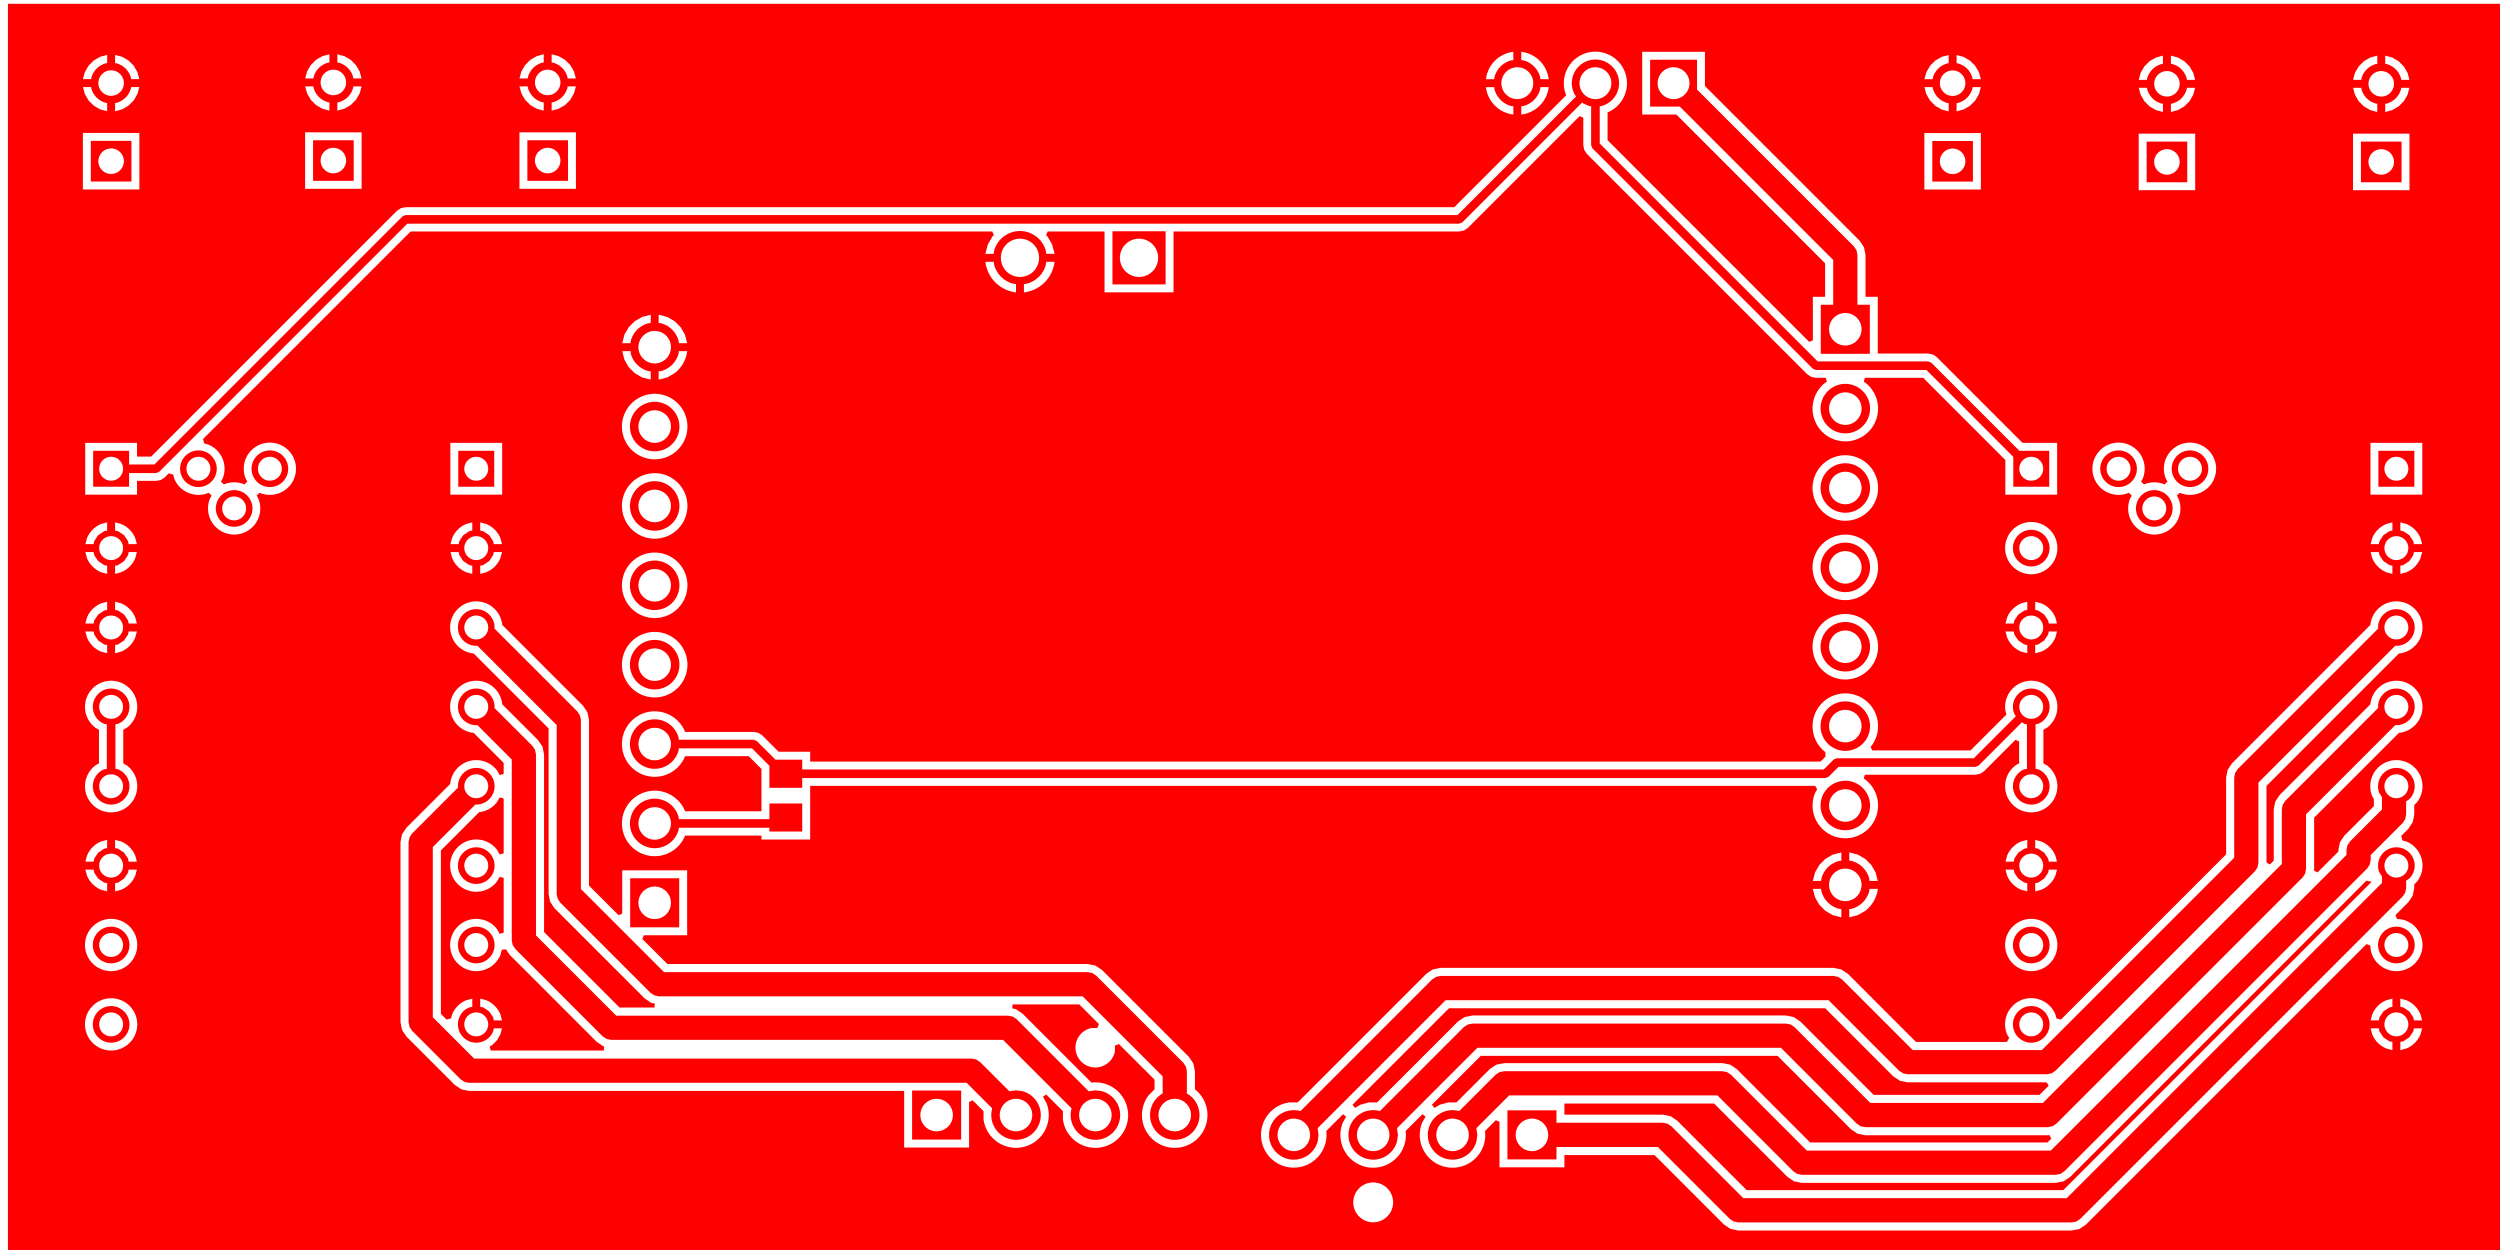 <svg width="80mm" height="40mm" viewBox="0 0 31496063 15748031"  version="1.1" xmlns="http://www.w3.org/2000/svg" xmlns:xlink="http://www.w3.org/1999/xlink">
<desc>
Origin 0 0 Bound 0 1 31496063 15748031
</desc>
<g fill-rule="evenodd" fill="rgb(255, 0, 0)" stroke="black" stroke-width="1" transform="translate(0, 15748031) scale(1, -1) translate(0, -1)">
<path id="N" d="M 8248028.67 7374009.71 m -311728.46 0 a 311728.46 311728.46 0 1 1 623456.93 0a 311728.46 311728.46 0 1 1 -623456.93 0M 8248030.24 7374015.93 m -204721.07 0 a 204721.07 204721.07 0 1 1 409442.13 0a 204721.07 204721.07 0 1 1 -409442.13 0"/>
<path id="N" d="M 25590549.85 2842518.85 m -230814.01 0 a 230814.01 230814.01 0 1 1 461628.02 0a 230814.01 230814.01 0 1 1 -461628.02 0M 25590550.13 2842521.07 m -150528.93 0 a 150528.93 150528.93 0 1 1 301057.86 0a 150528.93 150528.93 0 1 1 -301057.86 0"/>
<path id="N" d="M 30190551.00 7611707.00 L 30177962.15 7614211.15 L 28452537.00 5888786.00 L 28452537.00 4878825.00 L 28440926.00 4820452.00 L 28407860.00 4770965.00 L 25895570.00 2258675.00 L 25846084.00 2225609.00 L 25787710.00 2213998.00 L 24033465.00 2213998.00 L 23975091.00 2225609.00 L 23925605.00 2258675.00 L 23036817.00 3147463.00 L 18212789.00 3147463.00 L 16599723.40 1534397.40 L 16611722.00 1450394.00 L 16601100.00 1369714.00 A 311728.46 311728.46 0 1 0 16384003.40 1750117.40 L 18041746.00 3407860.00 L 18091232.00 3440926.00 L 18149606.00 3452537.00 L 23100000.00 3452537.00 L 23158374.00 3440926.00 L 23207860.00 3407860.00 L 24096648.00 2519072.00 L 25724527.00 2519072.00 L 28147463.00 4942008.00 L 28147463.00 5951969.00 L 28159074.00 6010343.00 L 28192140.00 6059829.00 L 29962242.15 7829931.15 L 29959738.00 7842520.00 A 230814.94 230814.94 0 1 0 30190551.00 7611707.00  zM 16299999.24 1450393.93 m -204721.07 0 a 204721.07 204721.07 0 1 1 409442.13 0a 204721.07 204721.07 0 1 1 -409442.13 0M 30190550.13 7842521.07 m -150528.93 0 a 150528.93 150528.93 0 1 1 301057.86 0a 150528.93 150528.93 0 1 1 -301057.86 0"/>
<path id="N" d="M 8248028.67 9374009.71 m -311728.46 0 a 311728.46 311728.46 0 1 1 623456.93 0a 311728.46 311728.46 0 1 1 -623456.93 0M 8248030.24 9374015.93 m -204721.07 0 a 204721.07 204721.07 0 1 1 409442.13 0a 204721.07 204721.07 0 1 1 -409442.13 0"/>
<path id="N" d="M 5999998.85 4842518.85 m -230814.01 0 a 230814.01 230814.01 0 1 1 461628.02 0a 230814.01 230814.01 0 1 1 -461628.02 0M 5999999.13 4842521.07 m -150528.93 0 a 150528.93 150528.93 0 1 1 301057.86 0a 150528.93 150528.93 0 1 1 -301057.86 0"/>
<path id="N" d="M 12109055.00 1390945.00 L 11490945.00 1390945.00 L 11490945.00 2009055.00 L 12109055.00 2009055.00 L 12109055.00 1390945.00  zM 11799999.24 1699999.93 m -204721.07 0 a 204721.07 204721.07 0 1 1 409442.13 0a 204721.07 204721.07 0 1 1 -409442.13 0"/>
<path id="N" d="M 23248028.67 6599993.71 m -311728.46 0 a 311728.46 311728.46 0 1 1 623456.93 0a 311728.46 311728.46 0 1 1 -623456.93 0M 23248030.24 6599999.93 m -204721.07 0 a 204721.07 204721.07 0 1 1 409442.13 0a 204721.07 204721.07 0 1 1 -409442.13 0"/>
<path id="N" d="M 30353760.00 5679311.00 L 30313710.00 5652550.38 L 30313710.00 5486286.00 L 30302099.00 5427912.00 L 30269033.00 5378426.00 L 29867103.00 4976496.00 L 29867103.00 4914566.00 L 29855492.00 4856192.00 L 29822426.00 4806706.00 L 26007860.00 992140.00 L 25958374.00 959074.00 L 25900000.00 947463.00 L 22700001.00 947463.00 L 22641628.00 959074.00 L 22592141.00 992140.00 L 21636818.00 1947463.00 L 19012789.00 1947463.00 L 18599723.40 1534397.40 L 18611722.00 1450394.00 L 18601100.00 1369714.00 A 311728.46 311728.46 0 1 0 18384003.40 1750117.40 L 18841746.00 2207860.00 L 18891232.00 2240926.00 L 18949606.00 2252537.00 L 21700001.00 2252537.00 L 21758375.00 2240926.00 L 21807861.00 2207860.00 L 22763184.00 1252537.00 L 25836817.00 1252537.00 L 29562029.00 4977749.00 L 29562029.00 5039679.00 L 29573640.00 5098053.00 L 29606706.00 5147539.00 L 30008636.00 5549469.00 L 30008636.00 5707306.44 L 29977308.00 5754192.00 A 230806.50 230806.50 0 1 0 30353760.00 5679311.00  zM 18299999.24 1450393.93 m -204721.07 0 a 204721.07 204721.07 0 1 1 409442.13 0a 204721.07 204721.07 0 1 1 -409442.13 0M 30190550.13 5842521.07 m -150528.93 0 a 150528.93 150528.93 0 1 1 301057.86 0a 150528.93 150528.93 0 1 1 -301057.86 0"/>
<path id="N" d="M 31496063.00 0.00 L 100000.00 0.00 L 100000.00 15700000.00 L 31496063.00 15700000.00 L 31496063.00 0.00  zM 1400000.00 2842518.58 m -329195.65 0 a 329195.65 329195.65 0 1 1 658391.29 0a 329195.65 329195.65 0 1 1 -658391.29 0M 1400000.00 3842518.58 m -329195.65 0 a 329195.65 329195.65 0 1 1 658391.29 0a 329195.65 329195.65 0 1 1 -658391.29 0M 1179132.88 4792520.00 L 1075506.20 4792520.00 L 1095864.00 4716543.00 A 329197.42 329197.42 0 0 1 1274023.00 4538384.00 L 1350000.00 4518026.20 L 1350000.00 4621652.88 L 1311672.00 4629277.00 L 1236791.00 4679311.00 L 1186757.00 4754192.00 L 1179132.88 4792520.00  zM 1724493.80 4792520.00 L 1620867.12 4792520.00 L 1613243.00 4754192.00 L 1563209.00 4679311.00 L 1488328.00 4629277.00 L 1450000.00 4621652.88 L 1450000.00 4518026.20 L 1525977.00 4538384.00 A 329197.42 329197.42 0 0 1 1704136.00 4716543.00 L 1724493.80 4792520.00  zM 1350000.00 5167013.80 L 1274023.00 5146656.00 A 329197.42 329197.42 0 0 1 1095864.00 4968497.00 L 1075506.20 4892520.00 L 1179132.88 4892520.00 L 1186757.00 4930848.00 L 1236791.00 5005729.00 L 1311672.00 5055763.00 L 1350000.00 5063387.12 L 1350000.00 5167013.80  zM 1399999.13 4842521.07 m -150528.93 0 a 150528.93 150528.93 0 1 1 301057.86 0a 150528.93 150528.93 0 1 1 -301057.86 0M 1450000.00 5167013.80 L 1450000.00 5063387.12 L 1488328.00 5055763.00 L 1563209.00 5005729.00 L 1613243.00 4930848.00 L 1620867.12 4892520.00 L 1724493.80 4892520.00 L 1704136.00 4968497.00 A 329197.42 329197.42 0 0 1 1525977.00 5146656.00 L 1450000.00 5167013.80  zM 1199599.00 6581353.00 L 1247061.00 6553950.62 L 1247061.00 6131089.38 L 1199599.00 6103687.00 A 329197.42 329197.42 0 1 1 1600401.00 6103687.00 L 1552939.00 6131089.38 L 1552939.00 6553950.62 L 1600401.00 6581353.00 A 329197.42 329197.42 0 1 1 1199599.00 6581353.00  zM 1179132.88 7792520.00 L 1075506.20 7792520.00 L 1095864.00 7716543.00 A 329197.42 329197.42 0 0 1 1274023.00 7538384.00 L 1350000.00 7518026.20 L 1350000.00 7621652.88 L 1311672.00 7629277.00 L 1236791.00 7679311.00 L 1186757.00 7754192.00 L 1179132.88 7792520.00  zM 1350000.00 8167013.80 L 1274023.00 8146656.00 A 329197.42 329197.42 0 0 1 1095864.00 7968497.00 L 1075506.20 7892520.00 L 1179132.88 7892520.00 L 1186757.00 7930848.00 L 1236791.00 8005729.00 L 1311672.00 8055763.00 L 1350000.00 8063387.12 L 1350000.00 8167013.80  zM 1399999.13 7842521.07 m -150528.93 0 a 150528.93 150528.93 0 1 1 301057.86 0a 150528.93 150528.93 0 1 1 -301057.86 0M 1724493.80 7792520.00 L 1620867.12 7792520.00 L 1613243.00 7754192.00 L 1563209.00 7679311.00 L 1488328.00 7629277.00 L 1450000.00 7621652.88 L 1450000.00 7518026.20 L 1525977.00 7538384.00 A 329197.42 329197.42 0 0 1 1704136.00 7716543.00 L 1724493.80 7792520.00  zM 1450000.00 8167013.80 L 1450000.00 8063387.12 L 1488328.00 8055763.00 L 1563209.00 8005729.00 L 1613243.00 7930848.00 L 1620867.12 7892520.00 L 1724493.80 7892520.00 L 1704136.00 7968497.00 A 329197.42 329197.42 0 0 1 1525977.00 8146656.00 L 1450000.00 8167013.80  zM 1179132.88 8792520.00 L 1075506.20 8792520.00 L 1095864.00 8716543.00 A 329197.42 329197.42 0 0 1 1274023.00 8538384.00 L 1350000.00 8518026.20 L 1350000.00 8621652.88 L 1311672.00 8629277.00 L 1236791.00 8679311.00 L 1186757.00 8754192.00 L 1179132.88 8792520.00  zM 1724493.80 8792520.00 L 1620867.12 8792520.00 L 1613243.00 8754192.00 L 1563209.00 8679311.00 L 1488328.00 8629277.00 L 1450000.00 8621652.88 L 1450000.00 8518026.20 L 1525977.00 8538384.00 A 329197.42 329197.42 0 0 1 1704136.00 8716543.00 L 1724493.80 8792520.00  zM 1350000.00 9167013.80 L 1274023.00 9146656.00 A 329197.42 329197.42 0 0 1 1095864.00 8968497.00 L 1075506.20 8892520.00 L 1179132.88 8892520.00 L 1186757.00 8930848.00 L 1236791.00 9005729.00 L 1311672.00 9055763.00 L 1350000.00 9063387.12 L 1350000.00 9167013.80  zM 1399999.13 8842521.07 m -150528.93 0 a 150528.93 150528.93 0 1 1 301057.86 0a 150528.93 150528.93 0 1 1 -301057.86 0M 1450000.00 9167013.80 L 1450000.00 9063387.12 L 1488328.00 9055763.00 L 1563209.00 9005729.00 L 1613243.00 8930848.00 L 1620867.12 8892520.00 L 1724493.80 8892520.00 L 1704136.00 8968497.00 A 329197.42 329197.42 0 0 1 1525977.00 9146656.00 L 1450000.00 9167013.80  zM 1755905.00 14073108.00 L 1044095.00 14073108.00 L 1044095.00 13361298.00 L 1755905.00 13361298.00 L 1755905.00 14073108.00  zM 1148469.59 14651455.00 L 1044937.43 14651455.00 L 1068349.00 14564081.00 L 1115205.00 14482924.00 L 1181469.00 14416660.00 L 1262626.00 14369804.00 L 1350000.00 14346392.42 L 1350000.00 14449924.59 L 1333195.00 14452137.00 A 258108.20 258108.20 0 0 0 1150682.00 14634650.00 L 1148469.59 14651455.00  zM 1755062.58 14651455.00 L 1651530.41 14651455.00 L 1649318.00 14634650.00 A 258122.37 258122.37 0 0 0 1466805.00 14452137.00 L 1450000.00 14449924.59 L 1450000.00 14346392.43 L 1537374.00 14369804.00 L 1618531.00 14416660.00 L 1684795.00 14482924.00 L 1731651.00 14564081.00 L 1755062.58 14651455.00  zM 4555905.00 14080982.00 L 3844095.00 14080982.00 L 3844095.00 13369172.00 L 4555905.00 13369172.00 L 4555905.00 14080982.00  zM 1350000.00 15056517.57 L 1262626.00 15033106.00 L 1181469.00 14986250.00 L 1115205.00 14919986.00 L 1068349.00 14838829.00 L 1044937.42 14751455.00 L 1148469.59 14751455.00 L 1150682.00 14768260.00 A 258122.37 258122.37 0 0 0 1333195.00 14950773.00 L 1350000.00 14952985.41 L 1350000.00 15056517.57  zM 1399998.59 14701456.48 m -160563.52 0 a 160563.52 160563.52 0 1 1 321127.04 0a 160563.52 160563.52 0 1 1 -321127.04 0M 1450000.00 15056517.58 L 1450000.00 14952985.41 L 1466805.00 14950773.00 A 258108.20 258108.20 0 0 0 1649318.00 14768260.00 L 1651530.41 14751455.00 L 1755062.57 14751455.00 L 1731651.00 14838829.00 L 1684795.00 14919986.00 L 1618531.00 14986250.00 L 1537374.00 15033106.00 L 1450000.00 15056517.58  zM 4150000.00 15064391.57 L 4062626.00 15040980.00 L 3981469.00 14994124.00 L 3915205.00 14927860.00 L 3868349.00 14846703.00 L 3844937.42 14759329.00 L 3948469.59 14759329.00 L 3950682.00 14776134.00 A 258122.37 258122.37 0 0 0 4133195.00 14958647.00 L 4150000.00 14960859.41 L 4150000.00 15064391.57  zM 3948469.59 14659329.00 L 3844937.43 14659329.00 L 3868349.00 14571955.00 L 3915205.00 14490798.00 L 3981469.00 14424534.00 L 4062626.00 14377678.00 L 4150000.00 14354266.42 L 4150000.00 14457798.59 L 4133195.00 14460011.00 A 258108.20 258108.20 0 0 0 3950682.00 14642524.00 L 3948469.59 14659329.00  zM 4199998.59 14709330.48 m -160563.52 0 a 160563.52 160563.52 0 1 1 321127.04 0a 160563.52 160563.52 0 1 1 -321127.04 0M 4250000.00 15064391.58 L 4250000.00 14960859.41 L 4266805.00 14958647.00 A 258108.20 258108.20 0 0 0 4449318.00 14776134.00 L 4451530.41 14759329.00 L 4555062.57 14759329.00 L 4531651.00 14846703.00 L 4484795.00 14927860.00 L 4418531.00 14994124.00 L 4337374.00 15040980.00 L 4250000.00 15064391.58  zM 5779132.88 8792520.00 L 5675506.20 8792520.00 L 5695864.00 8716543.00 A 329197.42 329197.42 0 0 1 5874023.00 8538384.00 L 5950000.00 8518026.20 L 5950000.00 8621652.88 L 5911672.00 8629277.00 L 5836791.00 8679311.00 L 5786757.00 8754192.00 L 5779132.88 8792520.00  zM 6324493.80 8792520.00 L 6220867.12 8792520.00 L 6213243.00 8754192.00 L 6163209.00 8679311.00 L 6088328.00 8629277.00 L 6050000.00 8621652.88 L 6050000.00 8518026.20 L 6125977.00 8538384.00 A 329197.42 329197.42 0 0 1 6304136.00 8716543.00 L 6324493.80 8792520.00  zM 5950000.00 9167013.80 L 5874023.00 9146656.00 A 329197.42 329197.42 0 0 1 5695864.00 8968497.00 L 5675506.20 8892520.00 L 5779132.88 8892520.00 L 5786757.00 8930848.00 L 5836791.00 9005729.00 L 5911672.00 9055763.00 L 5950000.00 9063387.12 L 5950000.00 9167013.80  zM 5999999.13 8842521.07 m -150528.93 0 a 150528.93 150528.93 0 1 1 301057.86 0a 150528.93 150528.93 0 1 1 -301057.86 0M 6050000.00 9167013.80 L 6050000.00 9063387.12 L 6088328.00 9055763.00 L 6163209.00 9005729.00 L 6213243.00 8930848.00 L 6220867.12 8892520.00 L 6324493.80 8892520.00 L 6304136.00 8968497.00 A 329197.42 329197.42 0 0 1 6125977.00 9146656.00 L 6050000.00 9167013.80  zM 6326378.00 10168898.00 L 5673622.00 10168898.00 L 5673622.00 9516142.00 L 6326378.00 9516142.00 L 6326378.00 10168898.00  zM 4555062.58 14659329.00 L 4451530.41 14659329.00 L 4449318.00 14642524.00 A 258122.37 258122.37 0 0 0 4266805.00 14460011.00 L 4250000.00 14457798.59 L 4250000.00 14354266.43 L 4337374.00 14377678.00 L 4418531.00 14424534.00 L 4484795.00 14490798.00 L 4531651.00 14571955.00 L 4555062.58 14659329.00  zM 6850000.00 15064391.57 L 6762626.00 15040980.00 L 6681469.00 14994124.00 L 6615205.00 14927860.00 L 6568349.00 14846703.00 L 6544937.42 14759329.00 L 6648469.59 14759329.00 L 6650682.00 14776134.00 A 258122.37 258122.37 0 0 0 6833195.00 14958647.00 L 6850000.00 14960859.41 L 6850000.00 15064391.57  zM 6648469.59 14659329.00 L 6544937.43 14659329.00 L 6568349.00 14571955.00 L 6615205.00 14490798.00 L 6681469.00 14424534.00 L 6762626.00 14377678.00 L 6850000.00 14354266.42 L 6850000.00 14457798.59 L 6833195.00 14460011.00 A 258108.20 258108.20 0 0 0 6650682.00 14642524.00 L 6648469.59 14659329.00  zM 6899998.59 14709330.48 m -160563.52 0 a 160563.52 160563.52 0 1 1 321127.04 0a 160563.52 160563.52 0 1 1 -321127.04 0M 7255905.00 14080982.00 L 6544095.00 14080982.00 L 6544095.00 13369172.00 L 7255905.00 13369172.00 L 7255905.00 14080982.00  zM 7255062.58 14659329.00 L 7151530.41 14659329.00 L 7149318.00 14642524.00 A 258122.37 258122.37 0 0 0 6966805.00 14460011.00 L 6950000.00 14457798.59 L 6950000.00 14354266.43 L 7037374.00 14377678.00 L 7118531.00 14424534.00 L 7184795.00 14490798.00 L 7231651.00 14571955.00 L 7255062.58 14659329.00  zM 6950000.00 15064391.58 L 6950000.00 14960859.41 L 6966805.00 14958647.00 A 258108.20 258108.20 0 0 0 7149318.00 14776134.00 L 7151530.41 14759329.00 L 7255062.57 14759329.00 L 7231651.00 14846703.00 L 7184795.00 14927860.00 L 7118531.00 14994124.00 L 7037374.00 15040980.00 L 6950000.00 15064391.58  zM 8248031.00 7374011.92 m -412588.75 0 a 412588.75 412588.75 0 1 1 825177.51 0a 412588.75 412588.75 0 1 1 -825177.51 0M 8248031.00 8374011.92 m -412588.75 0 a 412588.75 412588.75 0 1 1 825177.51 0a 412588.75 412588.75 0 1 1 -825177.51 0M 8248031.00 9374011.92 m -412588.75 0 a 412588.75 412588.75 0 1 1 825177.51 0a 412588.75 412588.75 0 1 1 -825177.51 0M 8248031.00 10374011.92 m -412588.75 0 a 412588.75 412588.75 0 1 1 825177.51 0a 412588.75 412588.75 0 1 1 -825177.51 0M 7942891.80 11324015.99 L 7838976.00 11324015.98 L 7866852.00 11216127.00 L 7920705.00 11122850.00 L 7996865.00 11046690.00 L 8090142.00 10992837.00 L 8198031.02 10964961.00 L 8198031.01 11068876.79 L 8167351.00 11072916.00 A 311728.46 311728.46 0 0 0 7946931.00 11293336.00 L 7942891.80 11324015.99  zM 8248030.24 11374015.93 m -204721.07 0 a 204721.07 204721.07 0 1 1 409442.13 0a 204721.07 204721.07 0 1 1 -409442.13 0M 8198030.98 11783071.00 L 8090142.00 11755195.00 L 7996865.00 11701342.00 L 7920705.00 11625182.00 L 7866852.00 11531905.00 L 7838976.00 11424015.98 L 7942891.79 11424015.99 L 7946931.00 11454696.00 A 311728.46 311728.46 0 0 0 8167351.00 11675116.00 L 8198030.99 11679155.20 L 8198030.98 11783071.00  zM 8657086.00 11324016.02 L 8553170.21 11324016.01 L 8549131.00 11293336.00 A 311728.46 311728.46 0 0 0 8328711.00 11072916.00 L 8298031.01 11068876.80 L 8298031.02 10964961.00 L 8405920.00 10992837.00 L 8499197.00 11046690.00 A 412579.95 412579.95 0 0 1 8657086.00 11320163.00 L 8657086.00 11324016.02  zM 5957032.00 7516142.00 L 5966466.00 7516142.00 L 6911383.00 6571225.00 L 6911383.00 4485061.00 L 6930755.00 4387669.00 L 6985923.00 4305105.00 L 8122425.00 3168603.00 L 8204989.00 3113435.00 L 8249926.50 3104496.13 L 8245001.79 3054496.00 L 7805416.00 3054496.00 L 6854496.00 4005416.00 L 6854496.00 6242520.00 L 6835124.00 6339912.00 L 6779956.00 6422476.00 L 6326378.00 6876054.00 L 6326378.00 6885488.00 A 329189.62 329189.62 0 1 1 5957032.00 6516142.00 L 5966466.00 6516142.00 L 6345504.00 6137104.00 L 6345504.00 5996846.13 L 6295503.68 5983448.51 L 6261167.00 6042921.00 A 329197.42 329197.42 0 0 1 5673622.00 5885488.00 L 5673622.00 5873152.21 L 5120044.00 5319575.00 L 5064876.00 5237011.00 L 5045504.00 5139619.00 L 5045504.00 2869376.00 L 5064876.00 2771984.00 L 5120044.00 2689420.00 L 5730758.00 2078706.00 L 5813322.00 2023538.00 L 5910714.00 2004166.00 L 11390945.00 2004166.00 L 11390945.00 1290945.00 L 12209055.00 1290945.00 L 12209055.00 1865704.25 L 12255249.40 1884838.60 L 12390945.00 1749143.00 L 12390945.00 1646147.00 A 412586.33 412586.33 0 1 1 13181179.00 1857889.00 L 13139776.94 1929600.14 L 13179787.11 1960300.89 L 13390945.00 1749143.00 L 13390945.00 1646147.00 A 412586.33 412586.33 0 1 1 13750857.00 2109055.00 L 12879956.00 2979956.00 L 12797392.00 3035124.00 L 12752452.18 3044062.87 L 12757376.64 3094063.00 L 13597402.00 3094063.00 L 13845007.57 2846457.43 L 13824296.72 2796457.00 L 13751055.00 2796457.00 A 250882.77 250882.77 0 1 1 14046063.00 2501449.00 L 14046063.00 2574690.72 L 14096063.43 2595401.57 L 14545504.00 2145961.00 L 14545504.00 2023996.00 L 14472674.00 1951166.00 A 412586.33 412586.33 0 1 1 15054496.00 2023996.00 L 15054496.00 2251377.00 L 15035124.00 2348769.00 L 14979956.00 2431333.00 L 13882774.00 3528515.00 L 13800210.00 3583683.00 L 13702818.00 3603055.00 L 8407797.00 3603055.00 L 8092085.40 3918766.60 L 8111219.75 3964961.00 L 8657086.00 3964961.00 L 8657086.00 4783071.00 L 7838976.00 4783071.00 L 7838976.00 4237204.75 L 7792781.60 4218070.40 L 7420375.00 4590477.00 L 7420375.00 6676641.00 L 7401003.00 6774033.00 L 7345835.00 6856597.00 L 6326378.00 7876054.00 L 6326378.00 7885488.00 A 329189.62 329189.62 0 1 1 5957032.00 7516142.00  zM 8298030.98 11783071.00 L 8298030.99 11679155.21 L 8328711.00 11675116.00 A 311728.46 311728.46 0 0 0 8549131.00 11454696.00 L 8553170.20 11424016.01 L 8657086.00 11424016.02 L 8629210.00 11531905.00 L 8575357.00 11625182.00 L 8499197.00 11701342.00 L 8405920.00 11755195.00 L 8298030.98 11783071.00  zM 12519049.54 12449999.97 L 12415355.00 12449999.96 L 12415355.00 12442778.00 A 438394.74 438394.74 0 0 1 12792778.00 12065355.00 L 12800000.04 12065355.00 L 12800000.03 12169049.53 L 12762640.00 12173968.00 A 337548.83 337548.83 0 0 0 12523968.00 12412640.00 L 12519049.54 12449999.97  zM 12849996.50 12500009.68 m -240838.32 0 a 240838.32 240838.32 0 1 1 481676.63 0a 240838.32 240838.32 0 1 1 -481676.63 0M 13284645.00 12450000.04 L 13180950.47 12450000.03 L 13176032.00 12412640.00 A 337548.83 337548.83 0 0 0 12937360.00 12173968.00 L 12900000.03 12169049.54 L 12900000.04 12065355.00 L 12907222.00 12065355.00 A 438394.74 438394.74 0 0 1 13284645.00 12442778.00 L 13284645.00 12450000.04  zM 21479527.00 15095275.00 L 20688977.00 15095275.00 L 20688977.00 14304725.00 L 21119615.00 14304725.00 L 22993535.00 12430805.00 L 22993535.00 12009055.00 L 22838976.00 12009055.00 L 22838976.00 11460430.68 L 22792781.60 11441296.33 L 20252939.00 13981138.02 L 20252939.00 14331874.47 A 397872.77 397872.77 0 1 1 19731551.90 14547839.90 L 18321297.00 13137585.00 L 5109848.00 13137585.00 L 5051321.00 13125943.00 L 5001704.00 13092790.00 L 1904373.00 9995459.00 L 1726378.00 9995459.00 L 1726378.00 10168898.00 L 1073622.00 10168898.00 L 1073622.00 9516142.00 L 1726378.00 9516142.00 L 1726378.00 9689581.00 L 1967722.00 9689581.00 L 2026249.00 9701223.00 L 2075866.00 9734376.00 L 2125911.79 9784421.79 L 2181680.05 9769478.67 L 2195864.00 9716543.00 A 329197.42 329197.42 0 0 1 2625977.00 9538384.00 L 2629728.61 9540550.01 L 2666331.36 9503947.27 L 2645864.00 9468497.00 A 329195.65 329195.65 0 1 1 3254136.00 9468497.00 L 3233668.64 9503947.27 L 3270271.39 9540550.01 L 3274023.00 9538384.00 A 329195.65 329195.65 0 1 1 3095864.00 9716543.00 L 3116331.36 9681092.73 L 3079728.61 9644489.99 L 3075977.00 9646656.00 A 329195.65 329195.65 0 0 1 2824023.00 9646656.00 L 2820271.39 9644489.99 L 2783668.64 9681092.73 L 2804136.00 9716543.00 A 329195.65 329195.65 0 0 1 2625977.00 10146656.00 L 2573041.33 10160839.95 L 2558098.21 10216608.21 L 5173197.00 12831707.00 L 12501696.25 12831707.00 L 12520830.60 12785512.60 L 12502197.00 12766879.00 L 12444975.00 12667767.00 L 12415355.00 12557222.00 L 12415355.00 12549999.96 L 12519049.53 12549999.97 L 12523968.00 12587360.00 A 337548.83 337548.83 0 0 0 13176032.00 12587360.00 L 13180950.46 12550000.03 L 13284645.00 12550000.04 L 13284645.00 12557222.00 L 13255025.00 12667767.00 L 13197803.00 12766879.00 L 13179169.40 12785512.60 L 13198303.75 12831707.00 L 13915355.00 12831707.00 L 13915355.00 12065355.00 L 14784645.00 12065355.00 L 14784645.00 12831707.00 L 18384646.00 12831707.00 L 18443173.00 12843349.00 L 18492790.00 12876502.00 L 19900866.60 14284578.60 L 19947061.00 14265444.25 L 19947061.00 13917789.00 L 19958703.00 13859262.00 L 19991856.00 13809645.00 L 22768699.00 11032801.00 L 22818316.00 10999648.00 L 22876844.00 10988006.00 L 23001965.49 10988006.00 L 23015362.93 10938005.68 L 22996865.00 10927326.00 A 412579.95 412579.95 0 1 1 23499197.00 10927326.00 L 23480699.07 10938005.68 L 23494096.51 10988006.00 L 24228777.00 10988006.00 L 25264173.00 9952610.00 L 25264173.00 9516142.00 L 25916929.00 9516142.00 L 25916929.00 10168898.00 L 25480461.00 10168898.00 L 24400270.00 11249089.00 L 24350653.00 11282242.00 L 24292126.00 11293884.00 L 23657086.00 11293884.00 L 23657086.00 12009055.00 L 23502527.00 12009055.00 L 23502527.00 12536221.00 L 23483155.00 12633613.00 L 23427987.00 12716177.00 L 21479527.00 14664637.00 L 21479527.00 15095275.00  zM 25264173.00 6799552.00 L 25278357.45 6746614.45 L 24825627.00 6293884.00 L 23585735.75 6293884.00 L 23566601.40 6340078.40 L 23575357.00 6348834.00 A 412586.33 412586.33 0 1 1 22996864.50 6272674.50 L 22997255.21 6214713.21 L 22935481.00 6152939.00 L 10206693.00 6152939.00 L 10206693.00 6277165.00 L 9809596.55 6277165.00 L 9604601.00 6482160.00 L 9554984.00 6515313.00 L 9496457.00 6526955.00 L 8630536.33 6526955.00 L 8629210.00 6531905.00 A 412579.95 412579.95 0 1 1 8629210.00 6216127.00 L 8630536.33 6221077.00 L 9433107.88 6221077.00 L 9593307.00 6060877.45 L 9593307.00 5526955.00 L 8630536.33 5526955.00 L 8629210.00 5531905.00 A 412579.95 412579.95 0 1 1 8629210.00 5216127.00 L 8630536.33 5221077.00 L 9593307.00 5221077.00 L 9593307.00 5171654.00 L 10206693.00 5171654.00 L 10206693.00 5847061.00 L 22868334.60 5847061.00 L 22893334.97 5803759.28 L 22866852.00 5757889.00 A 412588.75 412588.75 0 1 1 23499197.00 5927326.00 L 23480699.07 5938005.68 L 23494096.51 5988006.00 L 24888976.00 5988006.00 L 24947503.00 5999648.00 L 24997120.00 6032801.00 L 25391417.60 6427098.60 L 25437612.00 6407964.25 L 25437612.00 6131089.38 L 25390150.00 6103687.00 A 329197.42 329197.42 0 1 1 25790952.00 6103687.00 L 25743490.00 6131089.38 L 25743490.00 6553950.62 L 25790952.00 6581353.00 A 329197.42 329197.42 0 1 1 25264173.00 6799552.00  zM 17300000.00 599998.92 m -250884.72 0 a 250884.72 250884.72 0 1 1 501769.45 0a 250884.72 250884.72 0 1 1 -501769.45 0M 22942891.67 4550001.00 L 22838976.00 4550001.00 L 22866852.00 4442111.00 L 22920705.00 4348834.00 L 22996865.00 4272674.00 L 23090142.00 4218821.00 L 23198032.00 4190945.00 L 23198032.00 4294860.66 L 23167351.00 4298900.00 A 311728.46 311728.46 0 0 0 22946931.00 4519320.00 L 22942891.67 4550001.00  zM 23198032.00 5009055.00 L 23090142.00 4981179.00 L 22996865.00 4927326.00 L 22920705.00 4851166.00 L 22866852.00 4757889.00 L 22838976.00 4650001.00 L 22942891.93 4650001.00 L 22946931.00 4680680.00 A 311728.46 311728.46 0 0 0 23167351.00 4901100.00 L 23198032.00 4905139.33 L 23198032.00 5009055.00  zM 29864173.00 7885488.00 L 29864173.00 7876054.00 L 28120044.00 6131925.00 L 28064876.00 6049361.00 L 28045504.00 5951969.00 L 28045504.00 4984241.00 L 25964056.38 2902793.38 L 25908288.12 2917736.50 L 25894687.00 2968497.00 A 329197.42 329197.42 0 1 1 25286415.00 2716543.00 L 25312691.25 2671031.50 L 25283823.54 2621031.00 L 24138881.00 2621031.00 L 23279956.00 3479956.00 L 23197392.00 3535124.00 L 23100000.00 3554496.00 L 18149606.00 3554496.00 L 18052214.00 3535124.00 L 17969650.00 3479956.00 L 16349143.00 1859449.00 L 16246147.00 1859449.00 A 412586.33 412586.33 0 1 1 16709055.00 1499537.00 L 16920212.89 1710694.89 L 16960223.06 1679994.14 L 16918821.00 1608283.00 A 412588.75 412588.75 0 1 1 17709055.00 1499537.00 L 17920212.89 1710694.89 L 17960223.06 1679994.14 L 17918821.00 1608283.00 A 412588.75 412588.75 0 1 1 18709055.00 1499537.00 L 18844750.60 1635232.60 L 18890945.00 1616098.25 L 18890945.00 1041339.00 L 19709055.00 1041339.00 L 19709055.00 1195898.00 L 20844190.00 1195898.00 L 21720044.00 320044.00 L 21802608.00 264876.00 L 21900000.00 245504.00 L 26100000.00 245504.00 L 26197392.00 264876.00 L 26279956.00 320044.00 L 29814172.57 3854260.57 L 29864173.00 3833549.72 L 29864173.00 3799552.00 A 329189.62 329189.62 0 1 1 30233519.00 4168898.00 L 30199521.28 4168898.00 L 30178810.43 4218898.43 L 30341129.00 4381217.00 L 30396297.00 4463781.00 L 30415669.00 4561173.00 L 30415669.00 4606070.00 L 30451718.00 4642119.00 A 329189.62 329189.62 0 0 1 30316528.00 5146656.00 L 30265767.50 5160257.12 L 30250824.38 5216025.38 L 30341129.00 5306330.00 L 30396297.00 5388894.00 L 30415669.00 5486286.00 L 30415669.00 5606070.00 L 30451718.00 5642119.00 A 329189.62 329189.62 0 1 1 29886415.00 5716543.00 L 29906677.00 5681448.42 L 29906677.00 5591702.00 L 29534610.00 5219635.00 L 29479442.00 5137071.00 L 29460070.00 5039679.00 L 29460070.00 5019982.00 L 29196881.83 4756793.83 L 29150801.16 4781424.33 L 29154496.00 4800000.00 L 29154496.00 5446553.00 L 30224085.00 6516142.00 L 30233519.00 6516142.00 A 329189.62 329189.62 0 1 1 29864173.00 6885488.00 L 29864173.00 6876054.00 L 28720044.00 5731925.00 L 28664876.00 5649361.00 L 28645504.00 5551969.00 L 28645504.00 4905416.00 L 28597296.62 4857208.62 L 28577669.71 4867123.69 L 28554496.00 4885119.23 L 28554496.00 5846553.00 L 30224085.00 7516142.00 L 30233519.00 7516142.00 A 329189.62 329189.62 0 1 1 29864173.00 7885488.00  zM 23248030.24 4599999.93 m -204721.07 0 a 204721.07 204721.07 0 1 1 409442.13 0a 204721.07 204721.07 0 1 1 -409442.13 0M 23298032.00 5009055.00 L 23298032.00 4905139.07 L 23328711.00 4901100.00 A 311728.46 311728.46 0 0 0 23549131.00 4680680.00 L 23553170.07 4650001.00 L 23657086.00 4650001.00 L 23629210.00 4757889.00 L 23575357.00 4851166.00 L 23499197.00 4927326.00 L 23405920.00 4981179.00 L 23298032.00 5009055.00  zM 23248031.00 7599995.92 m -412588.75 0 a 412588.75 412588.75 0 1 1 825177.51 0a 412588.75 412588.75 0 1 1 -825177.51 0M 23657086.00 4550001.00 L 23553170.34 4550001.00 L 23549131.00 4519320.00 A 311728.46 311728.46 0 0 0 23328711.00 4298900.00 L 23298032.00 4294860.93 L 23298032.00 4190945.00 L 23405920.00 4218821.00 L 23499197.00 4272674.00 A 412579.95 412579.95 0 0 1 23657086.00 4546147.00 L 23657086.00 4550001.00  zM 25369683.69 4792521.00 L 25266056.94 4792521.00 L 25286415.00 4716543.00 A 329197.42 329197.42 0 0 1 25464574.00 4538384.00 L 25540552.00 4518025.93 L 25540552.00 4621652.68 L 25502223.00 4629277.00 L 25427342.00 4679311.00 L 25377308.00 4754192.00 L 25369683.69 4792521.00  zM 25590551.00 3842518.58 m -329195.65 0 a 329195.65 329195.65 0 1 1 658391.29 0a 329195.65 329195.65 0 1 1 -658391.29 0M 25590550.13 4842521.07 m -150528.93 0 a 150528.93 150528.93 0 1 1 301057.86 0a 150528.93 150528.93 0 1 1 -301057.86 0M 25540552.00 5167014.06 L 25464574.00 5146656.00 A 329197.42 329197.42 0 0 1 25286415.00 4968497.00 L 25266057.47 4892521.00 L 25369684.08 4892521.00 L 25377308.00 4930848.00 L 25427342.00 5005729.00 L 25502223.00 5055763.00 L 25540552.00 5063387.31 L 25540552.00 5167014.06  zM 25369683.69 7792521.00 L 25266056.94 7792521.00 L 25286415.00 7716543.00 A 329197.42 329197.42 0 0 1 25464574.00 7538384.00 L 25540552.00 7518025.93 L 25540552.00 7621652.68 L 25502223.00 7629277.00 L 25427342.00 7679311.00 L 25377308.00 7754192.00 L 25369683.69 7792521.00  zM 25590550.13 7842521.07 m -150528.93 0 a 150528.93 150528.93 0 1 1 301057.86 0a 150528.93 150528.93 0 1 1 -301057.86 0M 23248031.00 8599995.92 m -412588.75 0 a 412588.75 412588.75 0 1 1 825177.51 0a 412588.75 412588.75 0 1 1 -825177.51 0M 23248031.00 9599995.92 m -412588.75 0 a 412588.75 412588.75 0 1 1 825177.51 0a 412588.75 412588.75 0 1 1 -825177.51 0M 18824507.60 14649999.97 L 18720473.00 14649999.97 A 394989.98 394989.98 0 0 1 19065748.03 14304725.00 L 19065748.03 14408759.60 L 19038666.00 14412325.00 A 297829.90 297829.90 0 0 0 18828073.00 14622918.00 L 18824507.60 14649999.97  zM 19511023.00 14650000.03 L 19406988.40 14650000.03 L 19403423.00 14622918.00 A 297829.90 297829.90 0 0 0 19192830.00 14412325.00 L 19165748.03 14408759.60 L 19165748.03 14304725.00 A 394989.98 394989.98 0 0 1 19511023.00 14647961.00 L 19511023.00 14650000.03  zM 25540552.00 8167014.06 L 25464574.00 8146656.00 A 329197.42 329197.42 0 0 1 25286415.00 7968497.00 L 25266057.47 7892521.00 L 25369684.08 7892521.00 L 25377308.00 7930848.00 L 25427342.00 8005729.00 L 25502223.00 8055763.00 L 25540552.00 8063387.31 L 25540552.00 8167014.06  zM 24955905.00 14071653.00 L 24244095.00 14071653.00 L 24244095.00 13359843.00 L 24955905.00 13359843.00 L 24955905.00 14071653.00  zM 24348469.59 14650000.00 L 24244937.43 14650000.00 L 24268349.00 14562626.00 L 24315205.00 14481469.00 L 24381469.00 14415205.00 L 24462626.00 14368349.00 L 24550000.00 14344937.42 L 24550000.00 14448469.59 L 24533195.00 14450682.00 A 258122.37 258122.37 0 0 0 24350682.00 14633195.00 L 24348469.59 14650000.00  zM 19065747.97 15095275.00 A 394989.98 394989.98 0 0 1 18720473.00 14749999.97 L 18824507.60 14749999.97 L 18828073.00 14777082.00 A 297829.90 297829.90 0 0 0 19038666.00 14987675.00 L 19065747.97 14991240.40 L 19065747.97 15095275.00  zM 19115748.36 14700000.47 m -200706.53 0 a 200706.53 200706.53 0 1 1 401413.05 0a 200706.53 200706.53 0 1 1 -401413.05 0M 19165747.97 15095275.00 L 19165747.97 14991240.40 L 19192830.00 14987675.00 A 297829.90 297829.90 0 0 0 19403423.00 14777082.00 L 19406988.40 14750000.03 L 19511023.00 14750000.03 A 394989.98 394989.98 0 0 1 19165747.97 15095275.00  zM 24550000.00 15055062.57 L 24462626.00 15031651.00 L 24381469.00 14984795.00 L 24315205.00 14918531.00 L 24268349.00 14837374.00 L 24244937.42 14750000.00 L 24348469.59 14750000.00 L 24350682.00 14766805.00 A 258122.37 258122.37 0 0 0 24533195.00 14949318.00 L 24550000.00 14951530.41 L 24550000.00 15055062.57  zM 24599998.59 14700001.48 m -160563.52 0 a 160563.52 160563.52 0 1 1 321127.04 0a 160563.52 160563.52 0 1 1 -321127.04 0M 24955062.58 14650000.00 L 24851530.41 14650000.00 L 24849318.00 14633195.00 A 258122.37 258122.37 0 0 0 24666805.00 14450682.00 L 24650000.00 14448469.59 L 24650000.00 14344937.43 L 24737374.00 14368349.00 L 24818531.00 14415205.00 L 24884795.00 14481469.00 L 24931651.00 14562626.00 L 24955062.58 14650000.00  zM 24650000.00 15055062.58 L 24650000.00 14951530.41 L 24666805.00 14949318.00 A 258122.37 258122.37 0 0 0 24849318.00 14766805.00 L 24851530.41 14750000.00 L 24955062.57 14750000.00 L 24931651.00 14837374.00 L 24884795.00 14918531.00 L 24818531.00 14984795.00 L 24737374.00 15031651.00 L 24650000.00 15055062.58  zM 29969683.69 2792521.00 L 29866056.94 2792521.00 L 29886415.00 2716543.00 A 329197.42 329197.42 0 0 1 30064574.00 2538384.00 L 30140552.00 2518025.93 L 30140552.00 2621652.68 L 30102223.00 2629277.00 L 30027342.00 2679311.00 L 29977308.00 2754192.00 L 29969683.69 2792521.00  zM 30190550.13 2842521.07 m -150528.93 0 a 150528.93 150528.93 0 1 1 301057.86 0a 150528.93 150528.93 0 1 1 -301057.86 0M 30515045.07 2792521.00 L 30411418.32 2792521.00 L 30403794.00 2754192.00 L 30353760.00 2679311.00 L 30278879.00 2629277.00 L 30240552.00 2621653.08 L 30240552.00 2518026.47 L 30316528.00 2538384.00 A 329197.42 329197.42 0 0 1 30494687.00 2716543.00 L 30515045.07 2792521.00  zM 30240552.00 3167013.53 L 30240552.00 3063386.92 L 30278879.00 3055763.00 L 30353760.00 3005729.00 L 30403794.00 2930848.00 L 30411417.92 2892521.00 L 30515044.53 2892521.00 L 30494687.00 2968497.00 A 329197.42 329197.42 0 0 1 30316528.00 3146656.00 L 30240552.00 3167013.53  zM 25915045.07 4792521.00 L 25811418.32 4792521.00 L 25803794.00 4754192.00 L 25753760.00 4679311.00 L 25678879.00 4629277.00 L 25640552.00 4621653.08 L 25640552.00 4518026.47 L 25716528.00 4538384.00 A 329197.42 329197.42 0 0 1 25894687.00 4716543.00 L 25915045.07 4792521.00  zM 30140552.00 3167014.06 L 30064574.00 3146656.00 A 329197.42 329197.42 0 0 1 29886415.00 2968497.00 L 29866057.47 2892521.00 L 29969684.08 2892521.00 L 29977308.00 2930848.00 L 30027342.00 3005729.00 L 30102223.00 3055763.00 L 30140552.00 3063387.31 L 30140552.00 3167014.06  zM 25640552.00 5167013.53 L 25640552.00 5063386.92 L 25678879.00 5055763.00 L 25753760.00 5005729.00 L 25803794.00 4930848.00 L 25811417.92 4892521.00 L 25915044.53 4892521.00 L 25894687.00 4968497.00 A 329197.42 329197.42 0 0 1 25716528.00 5146656.00 L 25640552.00 5167013.53  zM 25915045.07 7792521.00 L 25811418.32 7792521.00 L 25803794.00 7754192.00 L 25753760.00 7679311.00 L 25678879.00 7629277.00 L 25640552.00 7621653.08 L 25640552.00 7518026.47 L 25716528.00 7538384.00 A 329197.42 329197.42 0 0 1 25894687.00 7716543.00 L 25915045.07 7792521.00  zM 25640552.00 8167013.53 L 25640552.00 8063386.92 L 25678879.00 8055763.00 L 25753760.00 8005729.00 L 25803794.00 7930848.00 L 25811417.92 7892521.00 L 25915044.53 7892521.00 L 25894687.00 7968497.00 A 329197.42 329197.42 0 0 1 25716528.00 8146656.00 L 25640552.00 8167013.53  zM 25590551.00 8842518.58 m -329195.65 0 a 329195.65 329195.65 0 1 1 658391.29 0a 329195.65 329195.65 0 1 1 -658391.29 0M 29969683.69 8792521.00 L 29866056.94 8792521.00 L 29886415.00 8716543.00 A 329197.42 329197.42 0 0 1 30064574.00 8538384.00 L 30140552.00 8518025.93 L 30140552.00 8621652.68 L 30102223.00 8629277.00 L 30027342.00 8679311.00 L 29977308.00 8754192.00 L 29969683.69 8792521.00  zM 30140552.00 9167014.06 L 30064574.00 9146656.00 A 329197.42 329197.42 0 0 1 29886415.00 8968497.00 L 29866057.47 8892521.00 L 29969684.08 8892521.00 L 29977308.00 8930848.00 L 30027342.00 9005729.00 L 30102223.00 9055763.00 L 30140552.00 9063387.31 L 30140552.00 9167014.06  zM 30190550.13 8842521.07 m -150528.93 0 a 150528.93 150528.93 0 1 1 301057.86 0a 150528.93 150528.93 0 1 1 -301057.86 0M 30515045.07 8792521.00 L 30411418.32 8792521.00 L 30403794.00 8754192.00 L 30353760.00 8679311.00 L 30278879.00 8629277.00 L 30240552.00 8621653.08 L 30240552.00 8518026.47 L 30316528.00 8538384.00 A 329197.42 329197.42 0 0 1 30494687.00 8716543.00 L 30515045.07 8792521.00  zM 30240552.00 9167013.53 L 30240552.00 9063386.92 L 30278879.00 9055763.00 L 30353760.00 9005729.00 L 30403794.00 8930848.00 L 30411417.92 8892521.00 L 30515044.53 8892521.00 L 30494687.00 8968497.00 A 329197.42 329197.42 0 0 1 30316528.00 9146656.00 L 30240552.00 9167013.53  zM 27286415.00 9716543.00 L 27306882.36 9681092.73 L 27270279.61 9644489.99 L 27266528.00 9646656.00 A 329195.65 329195.65 0 0 1 27014574.00 9646656.00 L 27010822.39 9644489.99 L 26974219.64 9681092.73 L 26994687.00 9716543.00 A 329195.65 329195.65 0 1 1 26816528.00 9538384.00 L 26820279.61 9540550.01 L 26856882.36 9503947.27 L 26836415.00 9468497.00 A 329195.65 329195.65 0 1 1 27444687.00 9468497.00 L 27424219.64 9503947.27 L 27460822.39 9540550.01 L 27464574.00 9538384.00 A 329195.65 329195.65 0 1 1 27286415.00 9716543.00  zM 30516929.00 10168898.00 L 29864173.00 10168898.00 L 29864173.00 9516142.00 L 30516929.00 9516142.00 L 30516929.00 10168898.00  zM 27655905.00 14063779.00 L 26944095.00 14063779.00 L 26944095.00 13351969.00 L 27655905.00 13351969.00 L 27655905.00 14063779.00  zM 30355905.00 14063779.00 L 29644095.00 14063779.00 L 29644095.00 13351969.00 L 30355905.00 13351969.00 L 30355905.00 14063779.00  zM 27048469.59 14642126.00 L 26944937.43 14642126.00 L 26968349.00 14554752.00 L 27015205.00 14473595.00 L 27081469.00 14407331.00 L 27162626.00 14360475.00 L 27250000.00 14337063.42 L 27250000.00 14440595.59 L 27233195.00 14442808.00 A 258122.37 258122.37 0 0 0 27050682.00 14625321.00 L 27048469.59 14642126.00  zM 27655062.58 14642126.00 L 27551530.41 14642126.00 L 27549318.00 14625321.00 A 258122.37 258122.37 0 0 0 27366805.00 14442808.00 L 27350000.00 14440595.59 L 27350000.00 14337063.43 L 27437374.00 14360475.00 L 27518531.00 14407331.00 L 27584795.00 14473595.00 L 27631651.00 14554752.00 L 27655062.58 14642126.00  zM 29748469.59 14642126.00 L 29644937.43 14642126.00 L 29668349.00 14554752.00 L 29715205.00 14473595.00 L 29781469.00 14407331.00 L 29862626.00 14360475.00 L 29950000.00 14337063.42 L 29950000.00 14440595.59 L 29933195.00 14442808.00 A 258122.37 258122.37 0 0 0 29750682.00 14625321.00 L 29748469.59 14642126.00  zM 27250000.00 15047188.57 L 27162626.00 15023777.00 L 27081469.00 14976921.00 L 27015205.00 14910657.00 L 26968349.00 14829500.00 L 26944937.42 14742126.00 L 27048469.59 14742126.00 L 27050682.00 14758931.00 A 258122.37 258122.37 0 0 0 27233195.00 14941444.00 L 27250000.00 14943656.41 L 27250000.00 15047188.57  zM 27299998.59 14692127.48 m -160563.52 0 a 160563.52 160563.52 0 1 1 321127.04 0a 160563.52 160563.52 0 1 1 -321127.04 0M 27350000.00 15047188.58 L 27350000.00 14943656.41 L 27366805.00 14941444.00 A 258122.37 258122.37 0 0 0 27549318.00 14758931.00 L 27551530.41 14742126.00 L 27655062.57 14742126.00 L 27631651.00 14829500.00 L 27584795.00 14910657.00 L 27518531.00 14976921.00 L 27437374.00 15023777.00 L 27350000.00 15047188.58  zM 29950000.00 15047188.57 L 29862626.00 15023777.00 L 29781469.00 14976921.00 L 29715205.00 14910657.00 L 29668349.00 14829500.00 L 29644937.42 14742126.00 L 29748469.59 14742126.00 L 29750682.00 14758931.00 A 258122.37 258122.37 0 0 0 29933195.00 14941444.00 L 29950000.00 14943656.41 L 29950000.00 15047188.57  zM 29999998.59 14692127.48 m -160563.52 0 a 160563.52 160563.52 0 1 1 321127.04 0a 160563.52 160563.52 0 1 1 -321127.04 0M 30355062.58 14642126.00 L 30251530.41 14642126.00 L 30249318.00 14625321.00 A 258122.37 258122.37 0 0 0 30066805.00 14442808.00 L 30050000.00 14440595.59 L 30050000.00 14337063.43 L 30137374.00 14360475.00 L 30218531.00 14407331.00 L 30284795.00 14473595.00 L 30331651.00 14554752.00 L 30355062.58 14642126.00  zM 30050000.00 15047188.58 L 30050000.00 14943656.41 L 30066805.00 14941444.00 A 258122.37 258122.37 0 0 0 30249318.00 14758931.00 L 30251530.41 14742126.00 L 30355062.57 14742126.00 L 30331651.00 14829500.00 L 30284795.00 14910657.00 L 30218531.00 14976921.00 L 30137374.00 15023777.00 L 30050000.00 15047188.58  z"/>
<path id="N" d="M 6345504.00 5688193.87 L 6345504.00 4996846.13 L 6295503.68 4983448.51 L 6261167.00 5042921.00 A 329197.42 329197.42 0 1 1 6261167.00 4642119.00 L 6295503.68 4701591.49 L 6345504.00 4688193.87 L 6345504.00 3996846.13 L 6295503.68 3983448.51 L 6261167.00 4042921.00 A 329197.42 329197.42 0 1 1 6304136.00 3716543.00 L 6321790.35 3782430.52 L 6374456.13 3788270.46 L 6420044.00 3720044.00 L 7520044.00 2620044.00 L 7602608.00 2564876.00 L 7611244.52 2563158.13 L 7606320.05 2513158.00 L 6182284.71 2513158.00 L 6168887.09 2563158.32 L 6200401.00 2581353.00 L 6261167.00 2642119.00 L 6304136.00 2716543.00 L 6324493.80 2792520.00 L 6220867.12 2792520.00 L 6213243.00 2754192.00 A 230814.01 230814.01 0 1 0 5911672.00 3055763.00 L 5950000.00 3063387.12 L 5950000.00 3167013.80 L 5874023.00 3146656.00 A 329197.42 329197.42 0 0 1 5695864.00 2968497.00 L 5682262.88 2917736.50 L 5626494.62 2902793.38 L 5554496.00 2974792.00 L 5554496.00 5034203.11 L 6036434.21 5516142.00 L 6042968.00 5516142.00 A 329189.62 329189.62 0 0 1 6261167.00 5642119.00 L 6295503.68 5701591.49 L 6345504.00 5688193.87  zM 5999999.13 2842521.07 m -150528.93 0 a 150528.93 150528.93 0 1 1 301057.86 0a 150528.93 150528.93 0 1 1 -301057.86 0M 6050000.00 3167013.80 L 6050000.00 3063387.12 L 6088328.00 3055763.00 L 6163209.00 3005729.00 L 6213243.00 2930848.00 L 6220867.12 2892520.00 L 6324493.80 2892520.00 L 6304136.00 2968497.00 A 329197.42 329197.42 0 0 1 6125977.00 3146656.00 L 6050000.00 3167013.80  z"/>
<path id="N" d="M 23320044.00 1520044.00 L 23402608.00 1464876.00 L 23500005.03 1445504.00 L 25800000.00 1445504.00 L 25818575.67 1449198.84 L 25843206.17 1403118.17 L 25794584.00 1354496.00 L 22805417.00 1354496.00 L 21879957.00 2279956.00 L 21797393.00 2335124.00 L 21700001.00 2354496.00 L 18949606.00 2354496.00 L 18852214.00 2335124.00 L 18769650.00 2279956.00 L 18349143.00 1859449.00 L 18246147.00 1859449.00 L 18142111.00 1831573.00 L 18070399.86 1790170.94 L 18039699.11 1830181.11 L 18655022.00 2445504.00 L 22394584.00 2445504.00 L 23320044.00 1520044.00  z"/>
<path id="N" d="M 23853509.00 2186579.00 L 23936073.00 2131411.00 L 24033465.00 2112039.00 L 25781415.77 2112039.00 L 25801616.69 2086020.00 L 25810147.64 2070059.64 L 25694584.00 1954496.00 L 23605416.00 1954496.00 L 22679956.00 2879956.00 L 22597392.00 2935124.00 L 22500000.00 2954496.00 L 18549606.00 2954496.00 L 18452214.00 2935124.00 L 18369650.00 2879956.00 L 17349143.00 1859449.00 L 17246147.00 1859449.00 L 17142111.00 1831573.00 L 17070399.86 1790170.94 L 17039699.11 1830181.11 L 18255022.00 3045504.00 L 22994584.00 3045504.00 L 23853509.00 2186579.00  z"/>
<path id="N" d="M 29871426.98 4640803.57 L 29873975.57 4633887.57 L 25994584.00 754496.00 L 22005416.00 754496.00 L 21129562.00 1630350.00 L 21046998.00 1685518.00 L 20949606.00 1704890.00 L 19709055.00 1704890.00 L 19709055.00 1845504.00 L 21594585.00 1845504.00 L 22520045.00 920044.00 L 22602609.00 864876.00 L 22700006.03 845504.00 L 25900000.00 845504.00 L 25997392.00 864876.00 L 26079956.00 920044.00 L 29813447.67 4653535.67 L 29871426.98 4640803.57  z"/>
<path id="N" d="M 25678879.00 6629277.00 L 25644671.00 6622472.42 L 25644671.00 6062567.58 L 25678879.00 6055763.00 A 230814.01 230814.01 0 1 0 25502223.00 6055763.00 L 25536431.00 6062567.58 L 25536431.00 6622472.42 L 25502223.00 6629277.00 L 25473223.13 6648654.13 L 24927245.00 6102676.00 L 24888973.59 6086825.00 L 23162192.11 6086825.00 L 23037099.00 5961731.00 L 22998827.59 5945880.00 L 10106693.00 5945880.00 L 10106693.00 5822835.00 L 9693307.00 5822835.00 L 9693307.00 6100628.63 L 9474039.04 6319896.00 L 8552627.78 6319896.00 L 8549131.00 6293336.00 A 311728.46 311728.46 0 1 0 8549131.00 6454696.00 L 8552627.78 6428136.00 L 9496457.00 6428137.00 L 9534726.00 6412285.00 L 9769845.37 6177165.00 L 10106693.00 6177165.00 L 10106693.00 6054120.00 L 22976412.11 6054120.00 L 23101506.00 6179214.00 L 23139775.00 6195065.00 L 24866558.00 6195065.00 L 25396685.13 6725192.13 L 25377308.00 6754192.00 A 230806.50 230806.50 0 1 0 25678879.00 6629277.00  zM 8248030.24 6374015.93 m -204721.07 0 a 204721.07 204721.07 0 1 1 409442.13 0a 204721.07 204721.07 0 1 1 -409442.13 0M 25590550.13 5842521.07 m -150528.93 0 a 150528.93 150528.93 0 1 1 301057.86 0a 150528.93 150528.93 0 1 1 -301057.86 0M 25590550.13 6842521.07 m -150528.93 0 a 150528.93 150528.93 0 1 1 301057.86 0a 150528.93 150528.93 0 1 1 -301057.86 0"/>
<path id="N" d="M 1488328.00 6629277.00 L 1454120.00 6622472.42 L 1454120.00 6062567.58 L 1488328.00 6055763.00 A 230814.01 230814.01 0 1 0 1311672.00 6055763.00 L 1345880.00 6062567.58 L 1345880.00 6622472.42 L 1311672.00 6629277.00 A 230814.01 230814.01 0 1 0 1488328.00 6629277.00  zM 1399999.13 5842521.07 m -150528.93 0 a 150528.93 150528.93 0 1 1 301057.86 0a 150528.93 150528.93 0 1 1 -301057.86 0M 1399999.13 6842521.07 m -150528.93 0 a 150528.93 150528.93 0 1 1 301057.86 0a 150528.93 150528.93 0 1 1 -301057.86 0"/>
<path id="N" d="M 30255905.00 13451969.00 L 29744095.00 13451969.00 L 29744095.00 13963779.00 L 30255905.00 13963779.00 L 30255905.00 13451969.00  zM 29999998.59 13707875.48 m -160563.52 0 a 160563.52 160563.52 0 1 1 321127.04 0a 160563.52 160563.52 0 1 1 -321127.04 0"/>
<path id="N" d="M 27555905.00 13451969.00 L 27044095.00 13451969.00 L 27044095.00 13963779.00 L 27555905.00 13963779.00 L 27555905.00 13451969.00  zM 27299998.59 13707875.48 m -160563.52 0 a 160563.52 160563.52 0 1 1 321127.04 0a 160563.52 160563.52 0 1 1 -321127.04 0"/>
<path id="N" d="M 30416929.00 9616142.00 L 29964173.00 9616142.00 L 29964173.00 10068898.00 L 30416929.00 10068898.00 L 30416929.00 9616142.00  zM 30190550.13 9842521.07 m -150528.93 0 a 150528.93 150528.93 0 1 1 301057.86 0a 150528.93 150528.93 0 1 1 -301057.86 0"/>
<path id="N" d="M 6226378.00 9616142.00 L 5773622.00 9616142.00 L 5773622.00 10068898.00 L 6226378.00 10068898.00 L 6226378.00 9616142.00  zM 5999999.13 9842521.07 m -150528.93 0 a 150528.93 150528.93 0 1 1 301057.86 0a 150528.93 150528.93 0 1 1 -301057.86 0"/>
<path id="N" d="M 7155905.00 13469172.00 L 6644095.00 13469172.00 L 6644095.00 13980982.00 L 7155905.00 13980982.00 L 7155905.00 13469172.00  zM 6899998.59 13725078.48 m -160563.52 0 a 160563.52 160563.52 0 1 1 321127.04 0a 160563.52 160563.52 0 1 1 -321127.04 0"/>
<path id="N" d="M 14684645.00 12165355.00 L 14015355.00 12165355.00 L 14015355.00 12834645.00 L 14684645.00 12834645.00 L 14684645.00 12165355.00  zM 14349996.50 12500009.68 m -240838.32 0 a 240838.32 240838.32 0 1 1 481676.63 0a 240838.32 240838.32 0 1 1 -481676.63 0"/>
<path id="N" d="M 4455905.00 13469172.00 L 3944095.00 13469172.00 L 3944095.00 13980982.00 L 4455905.00 13980982.00 L 4455905.00 13469172.00  zM 4199998.59 13725078.48 m -160563.52 0 a 160563.52 160563.52 0 1 1 321127.04 0a 160563.52 160563.52 0 1 1 -321127.04 0"/>
<path id="N" d="M 24855905.00 13459843.00 L 24344095.00 13459843.00 L 24344095.00 13971653.00 L 24855905.00 13971653.00 L 24855905.00 13459843.00  zM 24599998.59 13715749.48 m -160563.52 0 a 160563.52 160563.52 0 1 1 321127.04 0a 160563.52 160563.52 0 1 1 -321127.04 0"/>
<path id="N" d="M 1655905.00 13461298.00 L 1144095.00 13461298.00 L 1144095.00 13973108.00 L 1655905.00 13973108.00 L 1655905.00 13461298.00  zM 1399998.59 13717204.48 m -160563.52 0 a 160563.52 160563.52 0 1 1 321127.04 0a 160563.52 160563.52 0 1 1 -321127.04 0"/>
<path id="N" d="M 1399998.85 3842518.85 m -230814.01 0 a 230814.01 230814.01 0 1 1 461628.02 0a 230814.01 230814.01 0 1 1 -461628.02 0M 1399999.13 3842521.07 m -150528.93 0 a 150528.93 150528.93 0 1 1 301057.86 0a 150528.93 150528.93 0 1 1 -301057.86 0"/>
<path id="N" d="M 6230813.00 6842520.00 L 6228308.85 6829931.15 L 6707860.00 6350380.00 L 6740926.00 6300894.00 L 6752537.00 6242520.00 L 6752537.00 3963183.00 L 7763183.00 2952537.00 L 12700000.00 2952537.00 L 12758374.00 2940926.00 L 12807860.00 2907860.00 L 13715996.60 1999723.40 L 13800000.00 2011722.00 L 13880680.00 2001100.00 A 311728.46 311728.46 0 1 0 13500276.60 1784003.40 L 12636817.00 2647463.00 L 7700000.00 2647463.00 L 7641626.00 2659074.00 L 7592140.00 2692140.00 L 6492140.00 3792140.00 L 6459074.00 3841626.00 L 6447463.00 3900000.00 L 6447463.00 6179337.00 L 6012588.85 6614211.15 L 6000000.00 6611707.00 A 230814.94 230814.94 0 1 0 6230813.00 6842520.00  zM 5999999.13 6842521.07 m -150528.93 0 a 150528.93 150528.93 0 1 1 301057.86 0a 150528.93 150528.93 0 1 1 -301057.86 0M 13799999.24 1699999.93 m -204721.07 0 a 204721.07 204721.07 0 1 1 409442.13 0a 204721.07 204721.07 0 1 1 -409442.13 0"/>
<path id="N" d="M 23248028.67 8599993.71 m -311728.46 0 a 311728.46 311728.46 0 1 1 623456.93 0a 311728.46 311728.46 0 1 1 -623456.93 0M 23248030.24 8599999.93 m -204721.07 0 a 204721.07 204721.07 0 1 1 409442.13 0a 204721.07 204721.07 0 1 1 -409442.13 0"/>
<path id="N" d="M 25590549.85 3842518.85 m -230814.01 0 a 230814.01 230814.01 0 1 1 461628.02 0a 230814.01 230814.01 0 1 1 -461628.02 0M 25590550.13 3842521.07 m -150528.93 0 a 150528.93 150528.93 0 1 1 301057.86 0a 150528.93 150528.93 0 1 1 -301057.86 0"/>
<path id="N" d="M 8248028.67 8374009.71 m -311728.46 0 a 311728.46 311728.46 0 1 1 623456.93 0a 311728.46 311728.46 0 1 1 -623456.93 0M 8248030.24 8374015.93 m -204721.07 0 a 204721.07 204721.07 0 1 1 409442.13 0a 204721.07 204721.07 0 1 1 -409442.13 0"/>
<path id="N" d="M 1399998.85 2842518.85 m -230814.01 0 a 230814.01 230814.01 0 1 1 461628.02 0a 230814.01 230814.01 0 1 1 -461628.02 0M 1399999.13 2842521.07 m -150528.93 0 a 150528.93 150528.93 0 1 1 301057.86 0a 150528.93 150528.93 0 1 1 -301057.86 0"/>
<path id="N" d="M 20177082.00 14412325.00 L 20154120.00 14409302.01 L 20154120.00 13940206.99 L 22899261.01 11195065.00 L 24292126.00 11195066.00 L 24330395.00 11179214.00 L 25440710.14 10068898.00 L 25816929.00 10068898.00 L 25816929.00 9616142.00 L 25364173.00 9616142.00 L 25364173.00 9992360.86 L 24269708.01 11086825.00 L 22876844.00 11086825.00 L 22838574.29 11102677.71 L 20061731.00 13879520.00 L 20045880.00 13917791.41 L 20045880.00 14409302.01 L 20022918.00 14412325.00 L 19951088.00 14442078.00 L 19932714.41 14456176.41 L 18422915.00 12946377.00 L 18384643.59 12930526.00 L 5132265.01 12930526.00 L 2005991.00 9804251.00 L 1967719.59 9788400.00 L 1626378.00 9788400.00 L 1626378.00 9616142.00 L 1173622.00 9616142.00 L 1173622.00 10068898.00 L 1626378.00 10068898.00 L 1626378.00 9896640.00 L 1945304.01 9896640.00 L 5071579.00 13022915.00 L 5109848.00 13038766.00 L 18362228.00 13038766.00 L 19856176.41 14532714.41 L 19842078.00 14551088.00 A 297823.01 297823.01 0 1 0 20177082.00 14412325.00  zM 1399999.13 9842521.07 m -150528.93 0 a 150528.93 150528.93 0 1 1 301057.86 0a 150528.93 150528.93 0 1 1 -301057.86 0M 20100000.36 14700000.47 m -200706.53 0 a 200706.53 200706.53 0 1 1 401413.05 0a 200706.53 200706.53 0 1 1 -401413.05 0M 25590550.13 9842521.07 m -150528.93 0 a 150528.93 150528.93 0 1 1 301057.86 0a 150528.93 150528.93 0 1 1 -301057.86 0"/>
<path id="N" d="M 23248028.67 5599993.71 m -311728.46 0 a 311728.46 311728.46 0 1 1 623456.93 0a 311728.46 311728.46 0 1 1 -623456.93 0M 23248030.24 5599999.93 m -204721.07 0 a 204721.07 204721.07 0 1 1 409442.13 0a 204721.07 204721.07 0 1 1 -409442.13 0"/>
<path id="N" d="M 23248028.67 7599993.71 m -311728.46 0 a 311728.46 311728.46 0 1 1 623456.93 0a 311728.46 311728.46 0 1 1 -623456.93 0M 23248030.24 7599999.93 m -204721.07 0 a 204721.07 204721.07 0 1 1 409442.13 0a 204721.07 204721.07 0 1 1 -409442.13 0"/>
<path id="N" d="M 21379527.00 14620445.00 L 23355891.00 12644081.00 L 23388957.00 12594595.00 L 23400568.00 12536221.00 L 23400568.00 11909055.00 L 23557086.00 11909055.00 L 23557086.00 11290945.00 L 22938976.00 11290945.00 L 22938976.00 11909055.00 L 23095494.00 11909055.00 L 23095494.00 12473038.00 L 21163807.00 14404725.00 L 20788977.00 14404725.00 L 20788977.00 14995275.00 L 21379527.00 14995275.00 L 21379527.00 14620445.00  zM 21084252.36 14700000.47 m -200706.53 0 a 200706.53 200706.53 0 1 1 401413.05 0a 200706.53 200706.53 0 1 1 -401413.05 0M 23248030.24 11599999.93 m -204721.07 0 a 204721.07 204721.07 0 1 1 409442.13 0a 204721.07 204721.07 0 1 1 -409442.13 0"/>
<path id="N" d="M 25590549.85 8842518.85 m -230814.01 0 a 230814.01 230814.01 0 1 1 461628.02 0a 230814.01 230814.01 0 1 1 -461628.02 0M 25590550.13 8842521.07 m -150528.93 0 a 150528.93 150528.93 0 1 1 301057.86 0a 150528.93 150528.93 0 1 1 -301057.86 0"/>
<path id="N" d="M 5999998.85 3842518.85 m -230814.01 0 a 230814.01 230814.01 0 1 1 461628.02 0a 230814.01 230814.01 0 1 1 -461628.02 0M 5999999.13 3842521.07 m -150528.93 0 a 150528.93 150528.93 0 1 1 301057.86 0a 150528.93 150528.93 0 1 1 -301057.86 0"/>
<path id="N" d="M 30190549.85 3842518.85 m -230814.01 0 a 230814.01 230814.01 0 1 1 461628.02 0a 230814.01 230814.01 0 1 1 -461628.02 0M 30190550.13 3842521.07 m -150528.93 0 a 150528.93 150528.93 0 1 1 301057.86 0a 150528.93 150528.93 0 1 1 -301057.86 0"/>
<path id="N" d="M 8557086.00 4064961.00 L 7938976.00 4064961.00 L 7938976.00 4683071.00 L 8557086.00 4683071.00 L 8557086.00 4064961.00  zM 8248030.24 4374015.93 m -204721.07 0 a 204721.07 204721.07 0 1 1 409442.13 0a 204721.07 204721.07 0 1 1 -409442.13 0"/>
<path id="N" d="M 26690549.85 9842518.85 m -230814.01 0 a 230814.01 230814.01 0 1 1 461628.02 0a 230814.01 230814.01 0 1 1 -461628.02 0M 26690550.13 9842521.07 m -150528.93 0 a 150528.93 150528.93 0 1 1 301057.86 0a 150528.93 150528.93 0 1 1 -301057.86 0"/>
<path id="N" d="M 3399998.85 9842518.85 m -230814.01 0 a 230814.01 230814.01 0 1 1 461628.02 0a 230814.01 230814.01 0 1 1 -461628.02 0M 3399999.13 9842521.07 m -150528.93 0 a 150528.93 150528.93 0 1 1 301057.86 0a 150528.93 150528.93 0 1 1 -301057.86 0"/>
<path id="N" d="M 27590549.85 9842518.85 m -230814.01 0 a 230814.01 230814.01 0 1 1 461628.02 0a 230814.01 230814.01 0 1 1 -461628.02 0M 27590550.13 9842521.07 m -150528.93 0 a 150528.93 150528.93 0 1 1 301057.86 0a 150528.93 150528.93 0 1 1 -301057.86 0"/>
<path id="N" d="M 2499998.85 9842518.85 m -230814.01 0 a 230814.01 230814.01 0 1 1 461628.02 0a 230814.01 230814.01 0 1 1 -461628.02 0M 2499999.13 9842521.07 m -150528.93 0 a 150528.93 150528.93 0 1 1 301057.86 0a 150528.93 150528.93 0 1 1 -301057.86 0"/>
<path id="N" d="M 27140549.85 9342518.85 m -230814.01 0 a 230814.01 230814.01 0 1 1 461628.02 0a 230814.01 230814.01 0 1 1 -461628.02 0M 27140550.13 9342521.07 m -150528.93 0 a 150528.93 150528.93 0 1 1 301057.86 0a 150528.93 150528.93 0 1 1 -301057.86 0"/>
<path id="N" d="M 2949998.85 9342518.85 m -230814.01 0 a 230814.01 230814.01 0 1 1 461628.02 0a 230814.01 230814.01 0 1 1 -461628.02 0M 2949999.13 9342521.07 m -150528.93 0 a 150528.93 150528.93 0 1 1 301057.86 0a 150528.93 150528.93 0 1 1 -301057.86 0"/>
<path id="N" d="M 8248028.67 10374009.71 m -311728.46 0 a 311728.46 311728.46 0 1 1 623456.93 0a 311728.46 311728.46 0 1 1 -623456.93 0M 8248030.24 10374015.93 m -204721.07 0 a 204721.07 204721.07 0 1 1 409442.13 0a 204721.07 204721.07 0 1 1 -409442.13 0"/>
<path id="N" d="M 30353760.00 4679311.00 L 30313710.00 4652550.38 L 30313710.00 4561173.00 L 30302099.00 4502799.00 L 30269033.00 4453313.00 L 26207860.00 392140.00 L 26158374.00 359074.00 L 26100000.00 347463.00 L 21900000.00 347463.00 L 21841626.00 359074.00 L 21792140.00 392140.00 L 20886423.00 1297857.00 L 19609055.00 1297857.00 L 19609055.00 1141339.00 L 18990945.00 1141339.00 L 18990945.00 1759449.00 L 19609055.00 1759449.00 L 19609055.00 1602931.00 L 20949606.00 1602931.00 L 21007980.00 1591320.00 L 21057466.00 1558254.00 L 21963183.00 652537.00 L 26036817.00 652537.00 L 30008636.00 4624356.00 L 30008636.00 4707306.44 L 29977308.00 4754192.00 A 230806.50 230806.50 0 1 0 30353760.00 4679311.00  zM 19299999.24 1450393.93 m -204721.07 0 a 204721.07 204721.07 0 1 1 409442.13 0a 204721.07 204721.07 0 1 1 -409442.13 0M 30190550.13 4842521.07 m -150528.93 0 a 150528.93 150528.93 0 1 1 301057.86 0a 150528.93 150528.93 0 1 1 -301057.86 0"/>
<path id="N" d="M 23248028.67 9599993.71 m -311728.46 0 a 311728.46 311728.46 0 1 1 623456.93 0a 311728.46 311728.46 0 1 1 -623456.93 0M 23248030.24 9599999.93 m -204721.07 0 a 204721.07 204721.07 0 1 1 409442.13 0a 204721.07 204721.07 0 1 1 -409442.13 0"/>
<path id="N" d="M 6000000.00 5611707.00 L 5989830.83 5613729.83 L 5452537.00 5076436.00 L 5452537.00 2932559.00 L 5973897.00 2411199.00 L 12241338.00 2411199.00 L 12299712.00 2399588.00 L 12349198.00 2366522.00 L 12715996.60 1999723.40 L 12800000.00 2011722.00 L 12880680.00 2001100.00 A 311728.46 311728.46 0 1 0 12500276.60 1784003.40 L 12178155.00 2106125.00 L 5910714.00 2106125.00 L 5852340.00 2117736.00 L 5802854.00 2150802.00 L 5192140.00 2761516.00 L 5159074.00 2811002.00 L 5147463.00 2869376.00 L 5147463.00 5139619.00 L 5159074.00 5197993.00 L 5192140.00 5247479.00 L 5772172.46 5827511.46 L 5769187.00 5842520.00 A 230814.94 230814.94 0 1 0 6000000.00 5611707.00  zM 5999999.13 5842521.07 m -150528.93 0 a 150528.93 150528.93 0 1 1 301057.86 0a 150528.93 150528.93 0 1 1 -301057.86 0M 12799999.24 1699999.93 m -204721.07 0 a 204721.07 204721.07 0 1 1 409442.13 0a 204721.07 204721.07 0 1 1 -409442.13 0"/>
<path id="N" d="M 23248028.67 10599993.71 m -311728.46 0 a 311728.46 311728.46 0 1 1 623456.93 0a 311728.46 311728.46 0 1 1 -623456.93 0M 23248030.24 10599999.93 m -204721.07 0 a 204721.07 204721.07 0 1 1 409442.13 0a 204721.07 204721.07 0 1 1 -409442.13 0"/>
<path id="N" d="M 8549131.00 5454696.00 L 8552627.78 5428136.00 L 9693307.00 5428136.00 L 9693307.00 5625984.00 L 10106693.00 5625984.00 L 10106693.00 5271654.00 L 9693307.00 5271654.00 L 9693307.00 5319896.00 L 8552627.78 5319896.00 L 8549131.00 5293336.00 A 311728.46 311728.46 0 1 0 8549131.00 5454696.00  zM 8248030.24 5374015.93 m -204721.07 0 a 204721.07 204721.07 0 1 1 409442.13 0a 204721.07 204721.07 0 1 1 -409442.13 0"/>
<path id="N" d="M 30190551.00 6611707.00 L 30177962.15 6614211.15 L 29052537.00 5488786.00 L 29052537.00 4800000.00 L 29040926.00 4741626.00 L 29007860.00 4692140.00 L 25907860.00 1592140.00 L 25858374.00 1559074.00 L 25800000.00 1547463.00 L 23500000.00 1547463.00 L 23441627.00 1559074.00 L 23392140.00 1592140.00 L 22436817.00 2547463.00 L 18612789.00 2547463.00 L 17599723.40 1534397.40 L 17611722.00 1450394.00 L 17601100.00 1369714.00 A 311728.46 311728.46 0 1 0 17384003.40 1750117.40 L 18441746.00 2807860.00 L 18491232.00 2840926.00 L 18549606.00 2852537.00 L 22500000.00 2852537.00 L 22558374.00 2840926.00 L 22607860.00 2807860.00 L 23563183.00 1852537.00 L 25736817.00 1852537.00 L 28747463.00 4863183.00 L 28747463.00 5551969.00 L 28759074.00 5610343.00 L 28792140.00 5659829.00 L 29962242.15 6829931.15 L 29959738.00 6842520.00 A 230814.94 230814.94 0 1 0 30190551.00 6611707.00  zM 17299999.24 1450393.93 m -204721.07 0 a 204721.07 204721.07 0 1 1 409442.13 0a 204721.07 204721.07 0 1 1 -409442.13 0M 30190550.13 6842521.07 m -150528.93 0 a 150528.93 150528.93 0 1 1 301057.86 0a 150528.93 150528.93 0 1 1 -301057.86 0"/>
<path id="N" d="M 6230813.00 7842520.00 L 6228308.85 7829931.15 L 7273739.00 6784501.00 L 7306805.00 6735015.00 L 7318416.00 6676641.00 L 7318416.00 4548244.00 L 8365564.00 3501096.00 L 13702818.00 3501096.00 L 13761192.00 3489485.00 L 13810678.00 3456419.00 L 14907860.00 2359237.00 L 14940926.00 2309751.00 L 14952537.00 2251377.00 L 14952537.00 1971335.85 A 305641.32 305641.32 0 0 0 15101100.00 1780680.00 A 311715.74 311715.74 0 1 0 14647463.00 1971335.85 L 14647463.00 2188194.00 L 13639635.00 3196022.00 L 8302381.00 3196022.00 L 8244008.00 3207633.00 L 8194521.00 3240699.00 L 7058019.00 4377201.00 L 7024953.00 4426687.00 L 7013342.00 4485061.00 L 7013342.00 6613458.00 L 6012588.85 7614211.15 L 6000000.00 7611707.00 A 230814.94 230814.94 0 1 0 6230813.00 7842520.00  zM 5999999.13 7842521.07 m -150528.93 0 a 150528.93 150528.93 0 1 1 301057.86 0a 150528.93 150528.93 0 1 1 -301057.86 0M 14799999.24 1699999.93 m -204721.07 0 a 204721.07 204721.07 0 1 1 409442.13 0a 204721.07 204721.07 0 1 1 -409442.13 0"/>
</g>
</svg>
